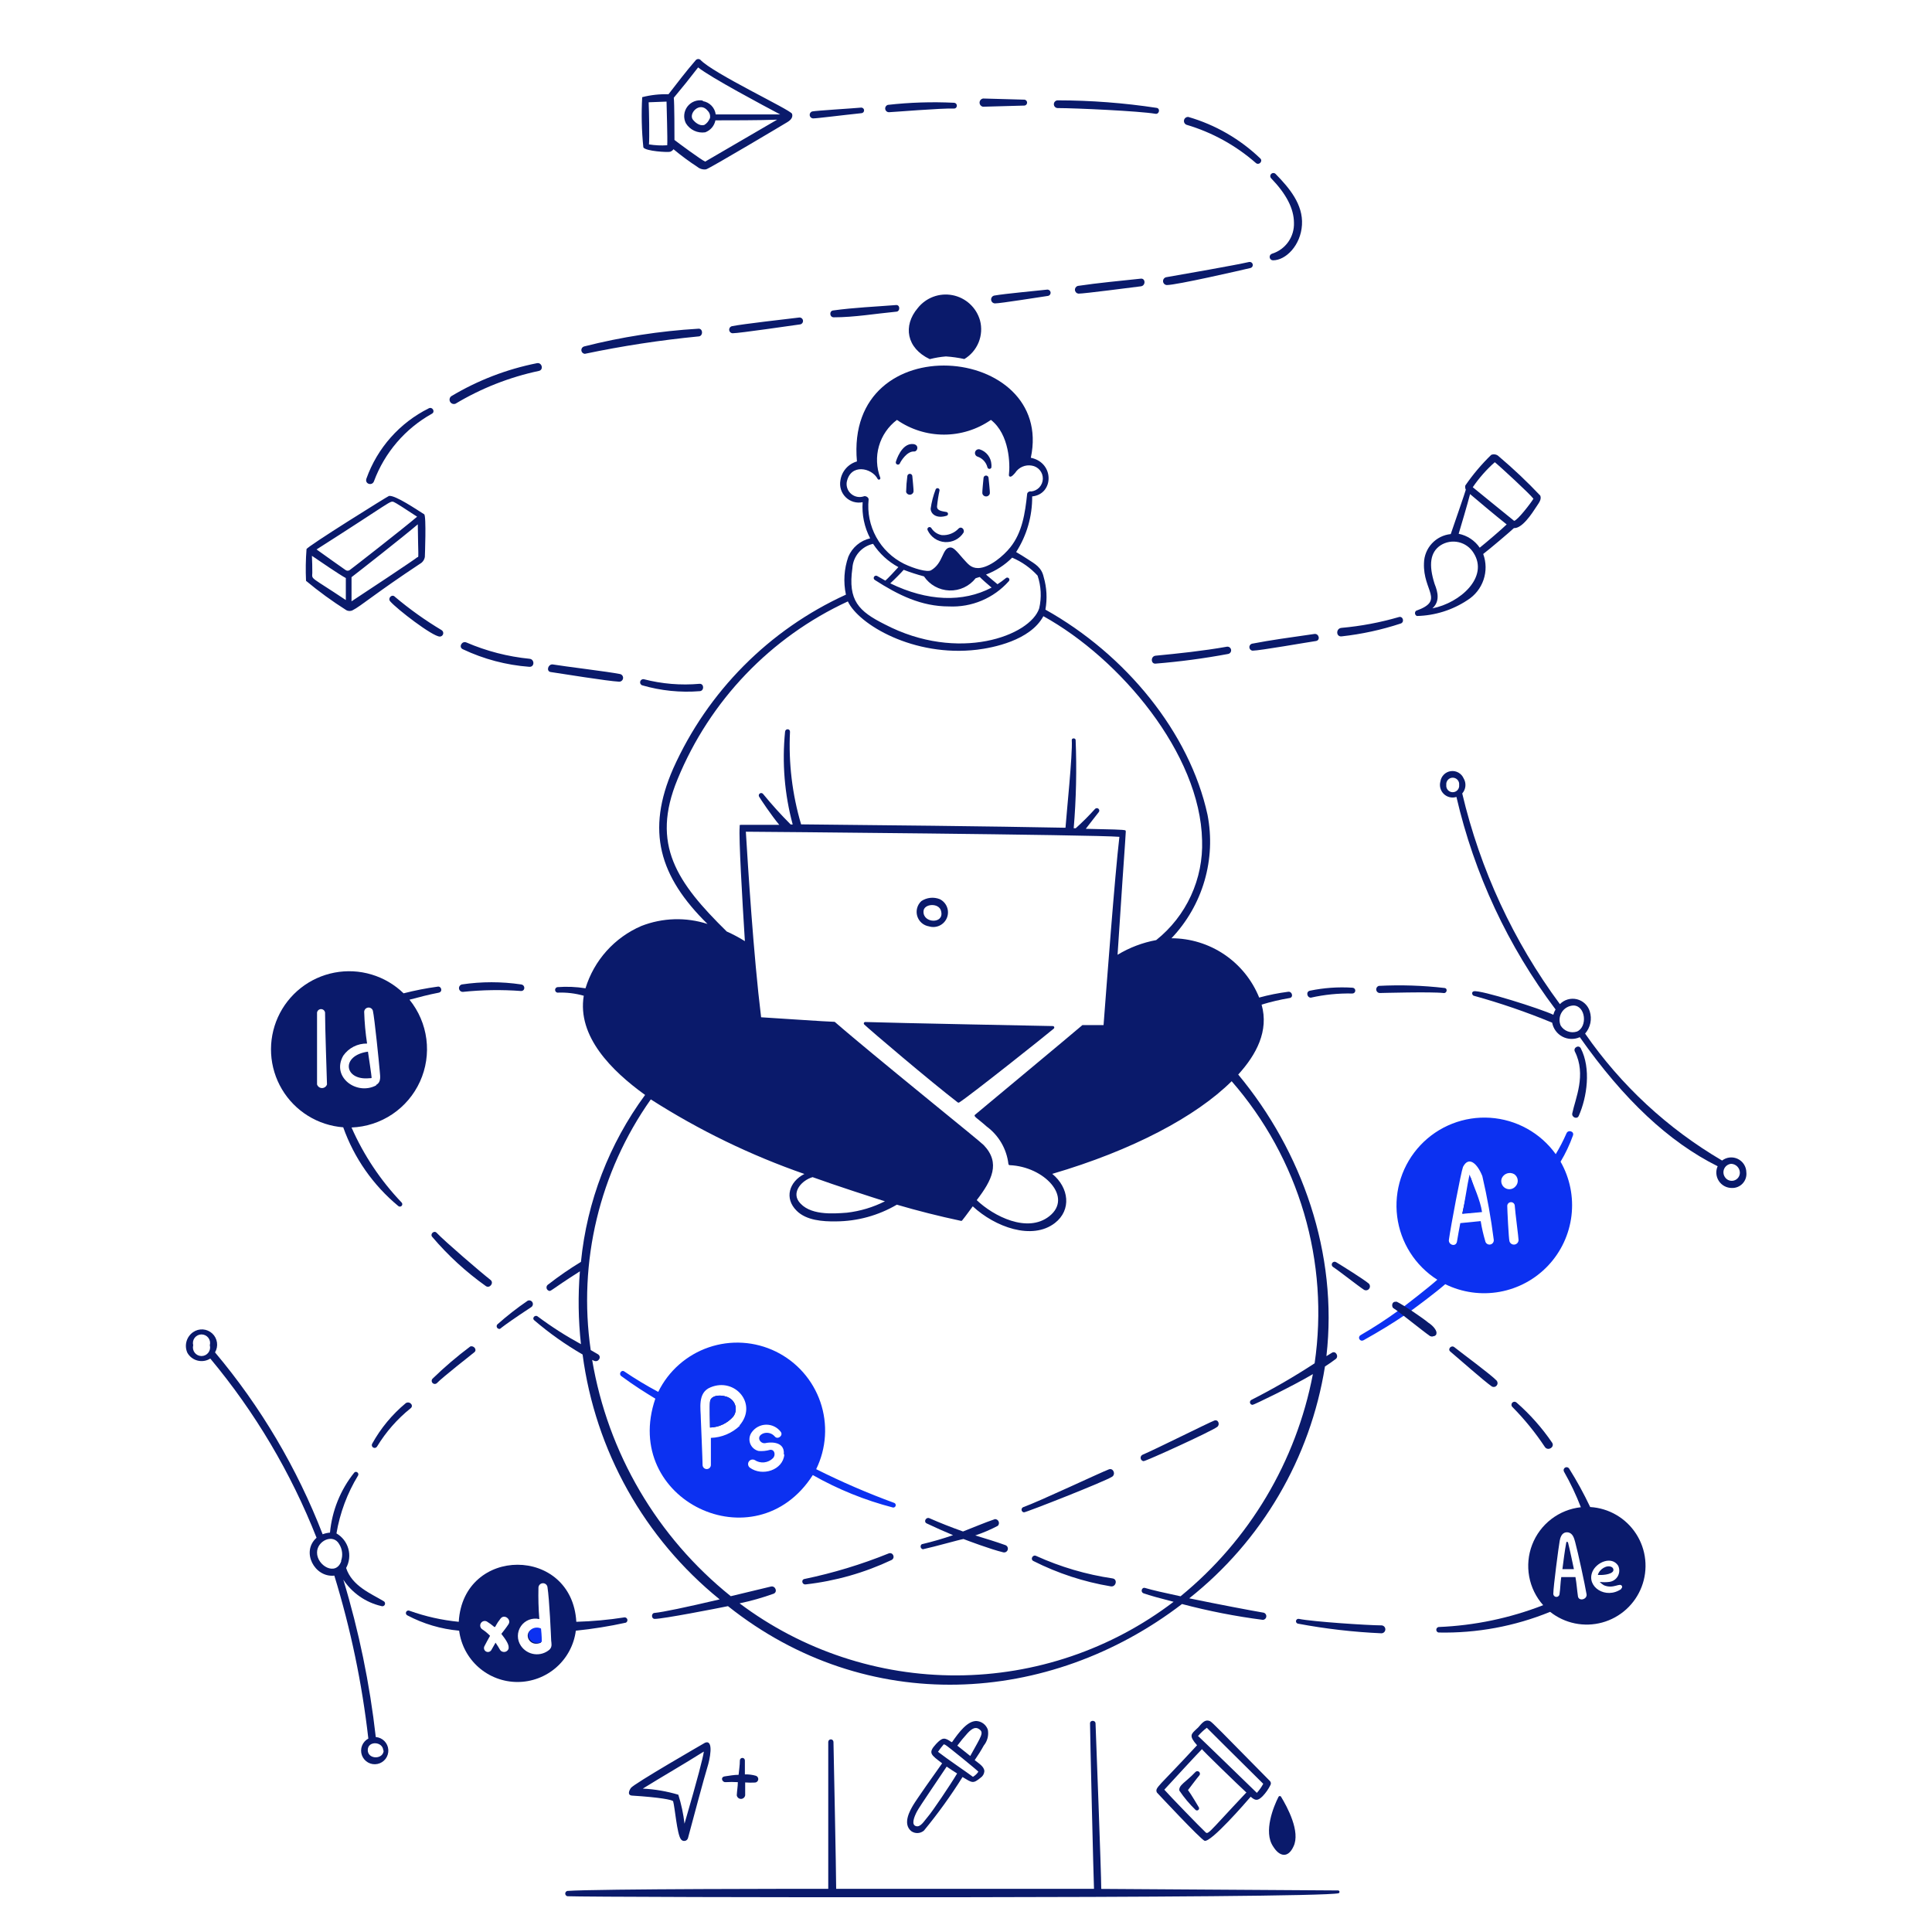 <svg width="636" height="636" viewBox="0 0 636 636" fill="none" xmlns="http://www.w3.org/2000/svg">
<g filter="url(#filter0_d_15_1021)">
<path d="M305.821 300.955C306.984 301.31 308.239 301.214 309.334 300.685C310.429 300.157 311.285 299.234 311.73 298.103C312.176 296.971 312.178 295.713 311.737 294.58C311.296 293.446 310.444 292.521 309.351 291.988C308.367 291.601 307.304 291.456 306.252 291.567C305.201 291.678 304.191 292.04 303.309 292.624C302.64 293.239 302.159 294.029 301.919 294.905C301.679 295.782 301.691 296.707 301.953 297.577C302.215 298.447 302.717 299.225 303.401 299.822C304.086 300.42 304.924 300.813 305.821 300.955ZM304.009 296.058C304.009 293.387 309.319 293.069 309.828 296.058C310.814 300.224 303.85 299.969 304.009 296.058ZM302.101 97.435C297.203 103.191 298.38 110.6 306.076 114.226C307.817 113.777 309.594 113.479 311.386 113.335C313.429 113.469 315.46 113.756 317.46 114.194C319.582 112.919 321.231 110.989 322.161 108.694C323.09 106.4 323.248 103.866 322.612 101.474C322.019 99.394 320.864 97.517 319.272 96.053C317.681 94.588 315.715 93.592 313.593 93.174C311.471 92.756 309.274 92.933 307.246 93.685C305.218 94.437 303.437 95.735 302.101 97.435ZM300.32 152.64C300.283 152.453 300.181 152.284 300.033 152.162C299.886 152.041 299.7 151.975 299.509 151.975C299.318 151.975 299.132 152.041 298.984 152.162C298.837 152.284 298.735 152.453 298.698 152.64C298.462 154.412 298.324 156.195 298.285 157.982C298.368 158.237 298.53 158.459 298.747 158.616C298.964 158.773 299.225 158.857 299.493 158.857C299.761 158.857 300.022 158.773 300.239 158.616C300.456 158.459 300.618 158.237 300.701 157.982C300.86 157.442 300.32 153.181 300.32 152.64ZM325.41 153.212C325.373 153.025 325.272 152.856 325.124 152.735C324.976 152.613 324.79 152.547 324.599 152.547C324.408 152.547 324.223 152.613 324.075 152.735C323.927 152.856 323.826 153.025 323.788 153.212C323.788 153.658 323.248 157.951 323.407 158.555C323.49 158.809 323.652 159.031 323.869 159.188C324.086 159.345 324.347 159.43 324.615 159.43C324.883 159.43 325.144 159.345 325.361 159.188C325.578 159.031 325.74 158.809 325.823 158.555C325.982 157.951 325.41 153.689 325.41 153.212ZM300.542 142.178C296.726 141.86 294.977 147.775 294.914 148.029C294.859 148.21 294.879 148.406 294.968 148.573C295.057 148.74 295.21 148.865 295.391 148.92C295.572 148.974 295.768 148.955 295.935 148.865C296.102 148.776 296.226 148.624 296.281 148.442C296.472 147.965 298.507 144.499 300.892 144.626C302.101 144.722 302.705 142.337 300.542 142.178ZM326.364 148.888C326.305 147.767 325.905 146.691 325.217 145.805C324.53 144.918 323.587 144.263 322.516 143.927C322.196 143.843 321.855 143.889 321.569 144.056C321.282 144.223 321.074 144.497 320.99 144.817C320.906 145.138 320.952 145.479 321.119 145.765C321.286 146.051 321.56 146.259 321.88 146.344C322.662 146.622 323.362 147.09 323.917 147.706C324.472 148.322 324.865 149.067 325.06 149.874C325.111 150.046 325.228 150.192 325.386 150.279C325.544 150.365 325.73 150.385 325.903 150.335C326.076 150.284 326.222 150.167 326.308 150.009C326.395 149.851 326.415 149.665 326.364 149.492C326.364 149.492 326.428 149.142 326.364 148.888ZM311.641 165.773C311.768 165.732 311.879 165.651 311.957 165.542C312.036 165.434 312.078 165.303 312.078 165.169C312.078 165.035 312.036 164.905 311.957 164.796C311.879 164.688 311.768 164.607 311.641 164.565C310.178 164.279 308.461 164.183 308.461 162.752C308.629 160.967 308.905 159.194 309.287 157.442C309.305 157.284 309.266 157.125 309.177 156.993C309.088 156.861 308.954 156.766 308.801 156.724C308.648 156.681 308.484 156.695 308.34 156.763C308.196 156.83 308.081 156.947 308.015 157.092C307.225 159.142 306.67 161.276 306.362 163.452C306.425 165.36 308.461 166.791 311.641 165.773ZM315.616 169.939C314.916 170.697 314.056 171.29 313.099 171.675C312.143 172.06 311.112 172.227 310.082 172.165C309.377 172.047 308.704 171.782 308.107 171.388C307.51 170.993 307.002 170.478 306.616 169.876C306.528 169.711 306.377 169.589 306.199 169.535C306.02 169.481 305.827 169.501 305.662 169.59C305.498 169.678 305.375 169.828 305.322 170.007C305.268 170.186 305.288 170.379 305.376 170.544C305.885 171.646 306.682 172.591 307.683 173.278C308.684 173.965 309.852 174.369 311.064 174.447C312.275 174.525 313.486 174.275 314.567 173.722C315.648 173.169 316.56 172.335 317.206 171.307C317.619 170.257 316.474 169.176 315.616 169.939ZM315.266 358.895C315.345 358.95 315.44 358.979 315.536 358.979C315.633 358.979 315.727 358.95 315.806 358.895C319.209 356.764 344.808 336.412 346.907 334.6C346.977 334.535 347.026 334.451 347.047 334.358C347.069 334.265 347.062 334.168 347.028 334.079C346.994 333.99 346.934 333.913 346.855 333.858C346.777 333.804 346.684 333.774 346.589 333.773C346.589 333.773 294.119 332.755 284.865 332.437C284.324 332.437 284.229 333.01 284.515 333.264C286.201 334.918 306.521 352.185 315.266 358.895ZM425.803 603.85C428.188 598.985 423.736 590.812 421.732 587.505C421.693 587.424 421.632 587.356 421.556 587.309C421.48 587.261 421.393 587.236 421.303 587.236C421.213 587.236 421.126 587.261 421.05 587.309C420.974 587.356 420.913 587.424 420.874 587.505C419.252 590.685 415.849 599.017 419.093 603.819C421.287 607.38 424.085 607.635 425.803 603.85ZM232.141 569.665C231.823 569.856 208.545 583.244 207.655 584.611C206.764 585.979 206.796 586.996 208.004 587.092C217.544 587.696 221.201 588.491 221.583 588.936C222.187 591.067 222.855 599.716 224.127 601.434C224.263 601.645 224.456 601.813 224.685 601.917C224.914 602.021 225.168 602.057 225.417 602.02C225.666 601.983 225.898 601.875 226.087 601.709C226.276 601.543 226.412 601.326 226.48 601.084C227.816 596.059 232.013 580.414 232.84 577.838C233.667 575.262 235.066 568.616 232.141 569.665ZM231.695 572.655C231.377 574.753 229.851 580.827 225.335 596.346C224.962 593.108 224.281 589.914 223.3 586.806C219.495 585.667 215.565 584.995 211.598 584.802C218.149 580.732 225.017 576.82 231.6 572.655H231.695ZM248.581 582.799C248.843 582.774 249.088 582.66 249.275 582.477C249.463 582.293 249.582 582.05 249.612 581.789C249.641 581.528 249.581 581.265 249.439 581.043C249.298 580.822 249.085 580.656 248.836 580.573C247.659 580.229 246.435 580.079 245.21 580.127V575.517C245.21 575.297 245.123 575.087 244.968 574.932C244.813 574.777 244.603 574.69 244.384 574.69C244.164 574.69 243.954 574.777 243.799 574.932C243.644 575.087 243.557 575.297 243.557 575.517C243.557 577.17 243.271 578.697 243.143 580.255C241.649 580.255 240.154 580.541 238.596 580.764C237.038 580.986 237.706 582.767 238.85 582.672C240.196 582.592 241.544 582.592 242.889 582.672C242.889 584.071 242.603 585.565 242.539 586.996C242.59 587.327 242.757 587.629 243.011 587.847C243.264 588.065 243.588 588.185 243.923 588.185C244.257 588.185 244.581 588.065 244.835 587.847C245.088 587.629 245.256 587.327 245.306 586.996V582.767C246.396 582.848 247.49 582.859 248.581 582.799ZM325.188 565.404C324.915 564.603 324.409 563.903 323.735 563.393C323.06 562.882 322.248 562.586 321.403 562.542C318.478 562.542 315.743 566.136 313.421 569.475H313.199C310.941 567.885 310.241 567.885 308.143 570.111C305.344 573.132 306.521 573.672 310.146 576.471C307.697 579.873 301.528 588.65 300.606 590.24C299.684 591.83 296.981 596.314 299.97 598.794C300.584 599.233 301.326 599.456 302.08 599.427C302.834 599.399 303.557 599.12 304.136 598.635C308.755 593.035 313.004 587.139 316.856 580.986C320.036 582.894 320.29 583.276 322.771 581.241C323.131 581.005 323.432 580.691 323.653 580.322C323.873 579.953 324.006 579.538 324.043 579.11C324.043 577.552 322.166 576.471 320.863 575.421C321.976 573.799 322.961 572.241 323.852 570.619C324.442 569.901 324.868 569.061 325.099 568.16C325.329 567.259 325.36 566.318 325.188 565.404ZM315.139 570.651C316.192 569.227 317.317 567.858 318.51 566.549C320.068 564.864 321.212 564.45 322.262 565.182C324.043 566.358 323.057 567.408 319.4 574.054L315.139 570.651ZM301.624 597.172C299.811 596.759 300.988 593.992 301.846 592.339C302.705 590.685 309.16 581.336 311.641 577.552C312.626 578.251 314.28 579.333 315.075 579.81C312.913 583.498 306.775 592.53 305.535 593.929C304.295 595.328 303.15 597.522 301.624 597.172ZM310.687 570.206L311.195 570.397C311.704 570.588 322.071 579.046 322.071 579.237C321.609 579.923 321.001 580.498 320.29 580.923C319.082 579.968 311.577 574.881 308.779 572.686C309.362 571.82 309.999 570.992 310.687 570.206ZM380.838 586.074C380.838 586.074 395.275 601.561 396.547 601.974C398.677 602.547 410.189 589.254 411.715 587.473C413.21 588.745 413.973 588.968 415.659 587.282C416.701 586.192 417.57 584.948 418.234 583.594C418.345 583.384 418.387 583.145 418.353 582.911C418.318 582.676 418.21 582.459 418.044 582.29C401.857 565.881 398.964 562.828 398.296 562.574C396.197 561.684 395.116 564.259 393.876 565.182C392.158 566.835 391.236 567.344 394.066 570.524C381.155 584.516 380.138 584.421 380.838 586.074ZM394.448 567.407C395.295 566.43 396.244 565.545 397.278 564.768C397.278 564.768 406.818 574.308 415.849 583.212C415.272 584.289 414.567 585.292 413.75 586.201C413.401 585.852 394.957 567.948 394.321 567.407H394.448ZM410.348 586.011C396.483 600.702 397.882 600.13 396.42 598.731C395.561 597.999 384.908 587.028 383.286 585.152C384.431 583.88 394.988 572.432 395.688 571.796C395.529 571.923 408.058 584.039 410.221 586.011H410.348Z" fill="#0A1A6B"/>
<path d="M393.558 579.301C390.378 582.672 387.897 583.657 388.247 585.47C389.8 587.771 391.591 589.903 393.589 591.83C393.711 591.929 393.863 591.985 394.021 591.987C394.178 591.99 394.331 591.939 394.456 591.844C394.581 591.748 394.671 591.613 394.709 591.461C394.748 591.308 394.735 591.147 394.671 591.003C394.671 591.003 392.158 586.71 391.077 585.279C391.332 584.961 394.035 581.336 394.766 580.509C394.926 580.349 395.016 580.132 395.016 579.905C395.016 579.678 394.926 579.461 394.766 579.301C394.606 579.141 394.388 579.051 394.162 579.051C393.935 579.051 393.718 579.141 393.558 579.301Z" fill="#0A1A6B"/>
<path d="M440.494 618.319L362.521 617.811C362.521 612.373 360.772 567.217 360.644 563.369C360.644 562.192 358.768 562.192 358.832 563.369C358.832 566.549 359.977 614.821 360.136 617.779H275.261C275.261 612.627 274.435 572.209 274.371 569.443C274.371 569.215 274.281 568.997 274.12 568.836C273.958 568.675 273.74 568.584 273.512 568.584C273.285 568.584 273.066 568.675 272.905 568.836C272.744 568.997 272.654 569.215 272.654 569.443V617.779C266.039 617.779 196.334 617.779 186.794 618.478C186.59 618.517 186.407 618.626 186.275 618.786C186.143 618.945 186.071 619.146 186.071 619.353C186.071 619.56 186.143 619.761 186.275 619.92C186.407 620.08 186.59 620.188 186.794 620.227C195.284 620.609 432.862 621.054 440.653 619.242C440.756 619.202 440.842 619.128 440.897 619.032C440.952 618.936 440.971 618.824 440.952 618.715C440.934 618.606 440.878 618.507 440.794 618.435C440.711 618.363 440.605 618.322 440.494 618.319ZM211.789 44.52C212.52 45.792 219.961 46.206 220.629 45.951C221.068 45.797 221.447 45.508 221.71 45.124C224.233 47.228 226.877 49.182 229.628 50.975C230.021 51.293 230.476 51.525 230.963 51.656C231.45 51.787 231.96 51.816 232.459 51.739C233.794 51.357 258.884 36.411 259.266 36.157C260.92 35.139 260.951 34.121 260.729 33.454C260.252 32.15 234.621 20.13 230.519 15.646C230.4 15.56 230.265 15.498 230.122 15.464C229.98 15.43 229.832 15.425 229.687 15.449C229.542 15.473 229.403 15.524 229.279 15.602C229.154 15.679 229.046 15.781 228.961 15.9C225.781 19.557 222.95 23.309 220.057 27.03C217.143 26.94 214.231 27.262 211.407 27.984C211.095 33.498 211.223 39.027 211.789 44.52ZM233.635 34.98C233.311 35.868 232.694 36.62 231.886 37.111C230.296 37.651 228.706 36.157 228.166 35.489C226.417 33.454 230.392 29.129 233.031 32.532C233.361 32.876 233.591 33.303 233.697 33.768C233.804 34.233 233.782 34.717 233.635 35.171V34.98ZM231.346 29.097C230.394 28.93 229.414 29.03 228.516 29.387C227.619 29.744 226.837 30.344 226.26 31.119C225.683 31.894 225.333 32.814 225.248 33.776C225.163 34.739 225.348 35.706 225.781 36.57C226.43 37.638 227.379 38.491 228.51 39.023C229.641 39.554 230.904 39.741 232.141 39.559C232.994 39.248 233.753 38.721 234.344 38.03C234.934 37.34 235.336 36.508 235.511 35.616C239.009 35.616 251.03 35.616 255.832 35.394L232.141 49.195C230.805 48.622 222.982 42.835 222.028 42.072C222.028 40.322 222.028 29.86 221.806 28.175C224.477 24.995 227.212 21.592 229.819 18.19C233.699 21.37 251.602 30.91 256.849 33.676H235.607C235.468 32.582 234.978 31.562 234.209 30.77C233.441 29.979 232.436 29.459 231.346 29.288V29.097ZM213.538 29.669L219.421 29.447C219.421 30.433 219.802 42.167 219.643 43.821C217.635 43.953 215.619 43.857 213.633 43.534C213.824 41.34 213.665 32.341 213.538 29.86V29.669ZM113.972 196.842C114.305 197.035 114.684 197.136 115.069 197.136C115.454 197.136 115.832 197.035 116.166 196.842C118.678 195.602 123.671 191.245 138.235 181.61C138.663 181.378 139.031 181.051 139.312 180.654C139.593 180.257 139.78 179.801 139.857 179.32C139.857 179.32 140.398 165.742 139.634 165.297C137.186 163.77 130.094 158.937 128.059 159.255C127.805 159.255 100.966 175.981 100.902 176.776C100.636 180.247 100.583 183.73 100.743 187.207C104.938 190.703 109.357 193.922 113.972 196.842ZM102.683 178.971C105.131 180.624 111.968 185.331 113.845 186.285V193.535C101.951 185.585 102.715 186.921 102.81 184.567C102.842 183.264 102.746 180.211 102.683 178.971ZM115.148 183.645C114.946 183.795 114.701 183.876 114.449 183.876C114.197 183.876 113.952 183.795 113.749 183.645C113.24 183.327 106.117 178.239 104.209 176.872C129.204 160.972 128.314 160.781 129.649 161.258C130.285 161.512 133.274 163.42 137.313 166.092C132.543 170.162 115.625 183.327 115.148 183.645ZM137.408 179.416C136.741 180.052 119.537 191.468 115.721 193.948V185.998C117.979 184.281 132.893 172.579 137.536 168.604C137.663 179.098 137.854 179.098 137.567 179.416H137.408ZM466.443 198.782C472.382 198.643 478.16 196.824 483.106 193.535C485.574 191.98 487.432 189.625 488.37 186.863C489.308 184.102 489.268 181.102 488.258 178.366C490.357 176.776 497.066 171.084 498.37 169.844C501.073 170.003 504.221 165.201 505.907 162.594C506.606 161.512 507.529 160.399 507.052 159.159C502.759 154.616 498.215 150.316 493.441 146.28C493.122 145.943 492.708 145.71 492.253 145.614C491.799 145.517 491.326 145.561 490.897 145.74C487.73 148.81 484.876 152.187 482.375 155.82C482.265 156.291 482.321 156.785 482.534 157.219C482.534 157.442 478.114 170.257 477.573 171.816C475.193 172.056 472.983 173.159 471.361 174.916C469.738 176.674 468.814 178.964 468.764 181.356C468.383 190.641 475.729 193.63 466.157 197.065C466.024 197.179 465.923 197.325 465.863 197.49C465.804 197.654 465.787 197.831 465.816 198.004C465.845 198.177 465.918 198.339 466.027 198.475C466.137 198.611 466.28 198.717 466.443 198.782ZM484.823 156.393C486.89 153.357 489.325 150.591 492.074 148.156C493.791 149.524 503.713 158.682 504.794 160.177C503.999 161.544 499.547 167.332 498.434 167.459C498.338 167.364 485.237 156.774 484.823 156.393ZM487.113 176.299C485.492 173.923 483.002 172.279 480.181 171.72C480.817 169.59 483.138 161.799 483.933 158.65C486.35 160.717 492.328 165.742 495.985 168.636C494.554 170.067 489.148 174.678 487.113 176.299ZM471.531 196.27C474.011 194.012 473.407 191.055 472.262 188.224C470.227 181.864 470.831 177.762 474.234 175.504C475.112 174.947 476.093 174.571 477.118 174.397C478.144 174.224 479.193 174.256 480.206 174.493C481.219 174.73 482.174 175.166 483.016 175.777C483.858 176.387 484.57 177.16 485.11 178.048C490.134 185.967 480.721 194.457 471.531 196.27ZM267.629 34.98C268.933 34.98 276.565 33.994 283.529 33.263C283.774 33.263 284.009 33.166 284.181 32.993C284.354 32.82 284.452 32.585 284.452 32.341C284.452 32.096 284.354 31.862 284.181 31.689C284.009 31.516 283.774 31.419 283.529 31.419C280.922 31.673 268.679 32.404 267.343 32.691C267.085 32.777 266.865 32.949 266.72 33.179C266.575 33.41 266.514 33.683 266.548 33.953C266.582 34.222 266.708 34.472 266.905 34.66C267.102 34.847 267.358 34.96 267.629 34.98ZM292.561 32.945C293.419 32.945 310.305 31.546 314.026 31.736C315.266 31.736 315.361 29.924 314.026 29.828C306.758 29.474 299.473 29.708 292.243 30.528C291.968 30.618 291.733 30.801 291.579 31.046C291.425 31.291 291.362 31.582 291.399 31.868C291.437 32.155 291.574 32.42 291.786 32.616C291.998 32.813 292.272 32.929 292.561 32.945ZM323.597 31.132L337.303 30.751C337.53 30.709 337.736 30.59 337.884 30.413C338.032 30.235 338.113 30.012 338.113 29.781C338.113 29.55 338.032 29.326 337.884 29.149C337.736 28.972 337.53 28.852 337.303 28.811L323.661 28.429C323.337 28.471 323.038 28.627 322.819 28.87C322.6 29.113 322.475 29.427 322.468 29.753C322.46 30.081 322.57 30.399 322.777 30.652C322.984 30.905 323.275 31.076 323.597 31.132ZM348.211 31.578C354.062 31.578 375.177 32.563 380.329 33.454C381.601 33.708 382.046 31.736 380.774 31.514C369.986 29.873 359.091 29.044 348.179 29.034C347.841 29.038 347.52 29.176 347.284 29.417C347.048 29.659 346.919 29.984 346.923 30.321C346.927 30.659 347.065 30.981 347.307 31.216C347.548 31.452 347.873 31.582 348.211 31.578ZM390.6 37.079C399.019 39.569 406.798 43.854 413.401 49.64C414.418 50.562 415.849 49.068 414.863 48.145C408.193 41.756 400.076 37.075 391.204 34.503C390.883 34.474 390.562 34.561 390.301 34.749C390.039 34.938 389.855 35.214 389.781 35.528C389.707 35.842 389.75 36.172 389.9 36.457C390.051 36.742 390.299 36.963 390.6 37.079ZM418.807 79.5C418.543 79.564 418.312 79.723 418.157 79.946C418.002 80.168 417.934 80.44 417.965 80.71C417.996 80.979 418.125 81.228 418.327 81.409C418.529 81.591 418.79 81.692 419.061 81.694C423.259 81.694 428.188 76.797 428.601 70.024C429.014 63.25 424.372 57.812 419.92 53.265C419.73 53.071 419.471 52.961 419.199 52.958C418.928 52.955 418.667 53.059 418.473 53.249C418.279 53.439 418.168 53.698 418.165 53.969C418.162 54.241 418.267 54.502 418.457 54.696C423.481 59.911 425.93 64.681 425.962 69.324C426.046 71.569 425.392 73.781 424.1 75.618C422.807 77.457 420.948 78.82 418.807 79.5ZM384.113 89.835C387.293 89.835 408.249 85.033 411.715 84.207C411.958 84.126 412.162 83.958 412.286 83.735C412.41 83.511 412.446 83.249 412.385 83.001C412.325 82.752 412.174 82.536 411.961 82.394C411.749 82.252 411.491 82.195 411.238 82.235C406.5 83.316 389.773 86.242 383.89 87.259C383.581 87.327 383.308 87.505 383.12 87.76C382.933 88.015 382.844 88.33 382.872 88.645C382.899 88.96 383.04 89.255 383.268 89.474C383.497 89.693 383.797 89.821 384.113 89.835ZM375.495 87.736C368.722 88.468 361.63 89.104 354.793 90.121C354.506 90.207 354.257 90.39 354.088 90.638C353.92 90.886 353.842 91.185 353.868 91.484C353.894 91.783 354.023 92.064 354.232 92.279C354.441 92.494 354.718 92.63 355.016 92.665C356.956 92.665 372.474 90.63 375.59 90.249C377.212 90.026 377.117 87.514 375.495 87.736ZM327.541 95.877C329.385 95.877 342.105 93.81 345.062 93.397C345.31 93.334 345.527 93.183 345.672 92.972C345.816 92.761 345.879 92.505 345.848 92.251C345.816 91.997 345.693 91.763 345.502 91.594C345.311 91.424 345.064 91.33 344.808 91.33C340.928 91.775 331.102 92.633 327.286 93.301C326.975 93.371 326.701 93.552 326.514 93.81C326.328 94.068 326.242 94.385 326.273 94.702C326.305 95.019 326.451 95.313 326.684 95.53C326.918 95.746 327.222 95.87 327.541 95.877ZM274.466 100.456C281.272 100.456 288.236 99.248 294.977 98.612C296.377 98.612 296.377 96.29 294.977 96.418C288.204 96.958 281.113 97.245 274.276 98.198C272.908 98.358 273.067 100.456 274.466 100.456ZM240.949 103.382C240.67 103.448 240.425 103.614 240.259 103.848C240.094 104.083 240.02 104.37 240.051 104.655C240.082 104.94 240.216 105.204 240.429 105.397C240.641 105.59 240.917 105.699 241.204 105.703C243.366 105.703 260.824 103.128 263.464 102.778C263.742 102.712 263.985 102.545 264.146 102.31C264.307 102.074 264.375 101.787 264.335 101.504C264.295 101.221 264.151 100.963 263.931 100.781C263.711 100.599 263.431 100.506 263.146 100.52C258.98 101.029 244.479 102.651 240.949 103.382ZM192.518 112.477C204.859 109.887 217.333 107.976 229.883 106.753C231.536 106.753 231.473 104.05 229.883 104.209C217.176 104.966 204.569 106.925 192.232 110.06C191.958 110.148 191.724 110.329 191.569 110.571C191.414 110.812 191.347 111.101 191.381 111.386C191.415 111.671 191.547 111.936 191.754 112.135C191.961 112.334 192.231 112.455 192.518 112.477ZM149.969 128.886C158.449 123.805 167.712 120.162 177.381 118.105C179.066 117.756 178.399 115.212 176.745 115.561C166.788 117.538 157.246 121.217 148.538 126.437C148.266 126.65 148.079 126.955 148.014 127.295C147.949 127.635 148.01 127.987 148.184 128.286C148.359 128.585 148.636 128.811 148.964 128.921C149.293 129.031 149.65 129.019 149.969 128.886ZM123.098 154.453C126.608 145 133.373 137.107 142.178 132.193C143.355 131.557 142.369 129.808 141.161 130.412C131.574 135.178 124.21 143.477 120.618 153.562C120.014 155.343 122.494 156.043 123.098 154.453ZM130.031 192.486C129.077 191.404 127.55 192.899 128.441 193.948C130.667 196.524 142.401 205.555 144.786 205.555C145.036 205.553 145.279 205.469 145.477 205.316C145.675 205.163 145.817 204.949 145.882 204.708C145.947 204.466 145.931 204.21 145.836 203.978C145.742 203.746 145.574 203.552 145.358 203.425C139.964 200.195 134.839 196.537 130.031 192.486ZM174.36 212.869C167.182 212.16 160.156 210.347 153.531 207.495C152.068 206.859 150.86 209.022 152.354 209.721C159.239 212.983 166.667 214.945 174.265 215.509C176.014 215.604 176.014 213.06 174.36 212.869ZM181.261 217.226C184.949 217.767 199.991 220.215 203.807 220.406C204.123 220.415 204.431 220.307 204.671 220.101C204.912 219.896 205.067 219.608 205.107 219.294C205.146 218.981 205.068 218.663 204.886 218.404C204.705 218.145 204.433 217.963 204.125 217.894C200.468 217.131 185.554 215.35 181.865 214.714C180.37 214.682 179.766 216.972 181.261 217.226ZM230.264 221.106C224.095 221.653 217.878 221.137 211.884 219.579C211.635 219.551 211.383 219.613 211.176 219.754C210.968 219.895 210.818 220.106 210.752 220.348C210.687 220.591 210.711 220.849 210.819 221.075C210.928 221.301 211.114 221.482 211.343 221.583C217.532 223.386 223.998 224.043 230.423 223.522C231.854 223.363 231.823 221.01 230.264 221.106ZM441.607 205.492C448.235 204.766 454.768 203.348 461.101 201.262C462.436 200.817 461.864 198.718 460.496 199.132C454.319 200.927 447.983 202.12 441.575 202.693C439.731 202.884 439.763 205.651 441.607 205.492ZM412.097 207.909C411.841 207.99 411.62 208.158 411.472 208.382C411.324 208.607 411.258 208.876 411.284 209.143C411.31 209.411 411.427 209.662 411.615 209.854C411.804 210.046 412.052 210.167 412.319 210.198C414.641 210.198 430.509 207.4 433.212 207.018C434.77 206.732 434.166 204.474 432.671 204.697C424.467 205.873 418.361 206.7 412.097 207.909ZM403.861 208.894C395.942 210.294 387.961 211.12 380.392 211.852C378.739 212.043 378.802 214.587 380.392 214.459C388.403 213.814 396.374 212.753 404.274 211.279C404.431 211.252 404.58 211.194 404.715 211.109C404.849 211.024 404.965 210.914 405.057 210.784C405.148 210.654 405.213 210.507 405.248 210.352C405.283 210.197 405.287 210.037 405.26 209.88C405.233 209.724 405.175 209.574 405.09 209.44C405.005 209.305 404.894 209.189 404.764 209.097C404.634 209.006 404.488 208.941 404.333 208.906C404.178 208.871 404.017 208.867 403.861 208.894ZM171.53 322.23C172.929 322.23 172.993 320.258 171.53 320.067C165.078 319.106 158.52 319.106 152.068 320.067C151.763 320.134 151.494 320.315 151.316 320.572C151.137 320.829 151.063 321.144 151.107 321.454C151.151 321.763 151.311 322.045 151.554 322.242C151.797 322.439 152.106 322.537 152.418 322.516C158.767 321.853 165.163 321.757 171.53 322.23ZM453.882 320.544C453.618 320.627 453.39 320.798 453.237 321.029C453.084 321.259 453.015 321.535 453.041 321.811C453.067 322.086 453.187 322.345 453.381 322.542C453.574 322.74 453.83 322.865 454.105 322.897C454.423 322.897 471.181 322.42 475.22 322.897C476.301 323.056 476.651 321.403 475.57 321.244C468.373 320.404 461.118 320.17 453.882 320.544ZM445.201 323.056C445.454 323.056 445.696 322.956 445.875 322.777C446.054 322.598 446.155 322.355 446.155 322.102C446.155 321.849 446.054 321.607 445.875 321.428C445.696 321.249 445.454 321.148 445.201 321.148C440.514 320.844 435.807 321.176 431.209 322.134C429.841 322.42 430.223 324.424 431.527 324.424C436.012 323.413 440.604 322.954 445.201 323.056ZM517.577 362.52C517.323 363.792 519.167 364.587 519.708 363.347C522.443 357.178 523.81 347.733 520.376 341.087C519.708 339.815 517.8 340.896 518.436 342.168C522.284 349.8 518.595 357.591 517.577 362.52ZM133.561 457.92C129.086 461.637 125.344 466.156 122.526 471.244C122.463 471.349 122.422 471.465 122.404 471.585C122.386 471.705 122.392 471.828 122.422 471.946C122.481 472.185 122.633 472.39 122.844 472.516C123.055 472.643 123.307 472.68 123.546 472.621C123.784 472.561 123.989 472.409 124.116 472.198C127.026 467.404 130.749 463.153 135.119 459.637C136.391 458.715 134.833 457.062 133.561 457.92ZM154.803 439.254C150.446 442.513 146.303 446.05 142.401 449.843C142.211 450.037 142.106 450.298 142.109 450.57C142.112 450.841 142.223 451.1 142.417 451.29C142.611 451.48 142.872 451.585 143.144 451.582C143.415 451.579 143.674 451.468 143.864 451.274C145.645 449.398 155.216 441.925 156.17 441.13C157.124 440.335 155.98 438.84 154.803 439.254ZM164.343 433.466C165.011 433.466 163.039 434.102 174.901 426.279C175.148 426.108 175.323 425.851 175.391 425.558C175.458 425.265 175.414 424.957 175.267 424.694C175.12 424.432 174.881 424.234 174.595 424.139C174.31 424.044 173.999 424.059 173.724 424.18C170.219 426.569 166.873 429.182 163.707 432.003C163.6 432.13 163.531 432.284 163.507 432.448C163.483 432.612 163.505 432.78 163.571 432.932C163.638 433.084 163.745 433.214 163.881 433.309C164.017 433.403 164.177 433.458 164.343 433.466Z" fill="#0A1A6B"/>
<path d="M180.592 420.873C181.419 421.223 180.878 420.873 190.895 414.513C190.251 422.498 190.368 430.527 191.245 438.49C186.284 435.794 181.523 432.744 176.999 429.364C176.14 428.696 174.995 429.904 175.886 430.636C180.828 434.87 186.15 438.638 191.786 441.893C195.954 473.549 212.104 502.402 236.91 522.506C225.526 525.177 218.339 526.672 215.54 526.958C214.332 526.958 214.332 528.929 215.54 528.929C218.307 528.929 235.924 525.495 239.645 524.732C285.31 561.079 345.348 557.518 389.105 524.032C397.865 526.348 406.767 528.09 415.753 529.247C416.032 529.226 416.295 529.109 416.497 528.916C416.7 528.723 416.829 528.466 416.862 528.188C416.896 527.911 416.833 527.63 416.682 527.394C416.532 527.158 416.305 526.981 416.039 526.894C412.096 526.226 401.03 524.128 391.49 522.156C415.414 503.208 431.358 475.973 436.169 445.836C437.377 445.073 438.554 444.246 439.699 443.387C440.843 442.529 439.699 440.525 438.458 441.32L436.646 442.433C440.525 408.662 428.632 375.017 407.612 349.736C413.591 343.154 417.757 335.363 415.308 326.713C418.322 325.795 421.391 325.072 424.498 324.551C425.897 324.36 425.389 322.293 424.053 322.484C420.832 322.896 417.644 323.533 414.513 324.392C412.19 318.633 408.201 313.699 403.057 310.22C397.913 306.742 391.848 304.878 385.639 304.867C390.718 299.526 394.446 293.047 396.509 285.971C398.573 278.895 398.913 271.428 397.5 264.194C391.617 237.164 370.597 211.47 344.14 196.683C344.788 193.104 344.592 189.424 343.567 185.935C342.868 182.755 340.769 181.673 338.32 180.083C337.048 179.257 335.84 178.493 334.504 177.73C338.013 172.27 339.848 165.903 339.783 159.413C346.938 158.714 347.192 148.283 339.338 146.693C347.32 109.233 278.027 102.873 282.098 147.902C280.686 148.305 279.422 149.108 278.457 150.214C277.492 151.32 276.868 152.682 276.66 154.135C276.472 155.131 276.532 156.158 276.835 157.125C277.138 158.093 277.675 158.97 278.398 159.681C279.121 160.392 280.008 160.913 280.981 161.199C281.953 161.485 282.981 161.527 283.974 161.321C283.682 165.439 284.541 169.557 286.454 173.215C284.864 173.58 283.382 174.319 282.133 175.369C280.883 176.42 279.901 177.752 279.268 179.257C277.858 183.27 277.583 187.594 278.473 191.754C253.192 203.287 232.978 223.636 221.614 248.994C212.615 269.505 217.003 284.515 232.903 300.16C225.783 297.864 218.087 298.1 211.12 300.828C206.751 302.707 202.844 305.516 199.669 309.058C196.495 312.6 194.131 316.791 192.74 321.339C189.681 320.85 186.575 320.722 183.486 320.957C183.275 320.997 183.084 321.109 182.947 321.275C182.809 321.44 182.734 321.649 182.734 321.864C182.734 322.079 182.809 322.287 182.947 322.452C183.084 322.618 183.275 322.73 183.486 322.77C186.416 322.645 189.346 322.989 192.167 323.788C189.973 337.175 201.326 348.496 212.36 356.446C200.518 372.536 193.224 391.517 191.245 411.397C187.514 413.671 183.915 416.155 180.465 418.838C180.284 418.945 180.135 419.101 180.036 419.287C179.938 419.474 179.893 419.684 179.906 419.894C179.919 420.105 179.99 420.308 180.111 420.48C180.232 420.653 180.399 420.789 180.592 420.873ZM321.18 186.348L322.516 185.935C323.247 186.698 325.219 188.415 326.427 189.433C316.982 194.393 305.28 193.98 293.069 188.033C294.436 186.793 296.662 184.535 297.489 183.581C299.676 184.419 301.905 185.141 304.167 185.744C305.095 187.12 306.336 188.257 307.788 189.062C309.239 189.868 310.861 190.318 312.52 190.377C314.179 190.436 315.828 190.102 317.333 189.401C318.838 188.701 320.156 187.655 321.18 186.348ZM295.74 182.691C294.659 183.899 292.242 186.475 291.447 187.143C290.557 186.655 289.666 186.147 288.776 185.617C288.603 185.511 288.395 185.479 288.198 185.526C288.002 185.574 287.832 185.698 287.726 185.871C287.621 186.044 287.589 186.252 287.636 186.448C287.684 186.645 287.808 186.815 287.981 186.92C295.708 191.881 303.245 195.634 312.371 195.634C316.069 195.809 319.759 195.155 323.17 193.718C326.582 192.282 329.629 190.101 332.087 187.334C332.218 187.199 332.29 187.018 332.287 186.83C332.284 186.642 332.206 186.463 332.072 186.332C331.937 186.201 331.755 186.13 331.567 186.133C331.38 186.136 331.201 186.213 331.07 186.348C330.209 187.058 329.306 187.717 328.367 188.32C327.508 187.588 325.537 185.998 324.583 185.14C327.818 183.918 330.756 182.021 333.2 179.575C336.38 180.923 339.233 182.941 341.564 185.489C342.732 188.954 342.919 192.674 342.104 196.238C339.179 205.269 315.52 214.205 291.224 201.517C282.67 197.224 279.077 193.694 280.603 183.009C280.717 181.12 281.443 179.319 282.67 177.879C283.898 176.439 285.561 175.438 287.408 175.027C289.504 178.236 292.368 180.871 295.74 182.691ZM321.625 209.88C326.809 209.244 339.115 206.891 343.472 198.845C368.753 212.837 395.115 244.129 395.719 272.653C395.937 278.923 394.684 285.156 392.061 290.855C389.439 296.553 385.518 301.559 380.614 305.471C376.116 306.298 371.806 307.936 367.894 310.304C370.693 267.088 370.788 269.696 370.47 269.378C370.152 269.06 365.318 269.028 357.432 268.837C358.418 267.597 361.057 264.099 361.661 263.399C361.809 263.243 361.889 263.035 361.883 262.82C361.877 262.606 361.786 262.402 361.63 262.255C361.474 262.107 361.265 262.027 361.051 262.033C360.836 262.039 360.632 262.13 360.485 262.286C358.477 264.515 356.354 266.638 354.125 268.646H353.457C354.268 259.002 354.481 249.316 354.093 239.645C354.093 238.882 352.757 238.882 352.821 239.645C353.139 244.192 351.008 264.576 350.754 268.487C327.063 268.01 287.567 267.597 263.717 267.374C260.795 257.486 259.558 247.177 260.06 236.878C260.06 235.797 258.534 235.797 258.439 236.878C257.411 247.122 258.262 257.468 260.951 267.406H260.283C257.097 264.221 254.072 260.878 251.22 257.389C251.104 257.23 250.934 257.119 250.741 257.079C250.548 257.038 250.348 257.071 250.178 257.17C250.007 257.268 249.88 257.427 249.82 257.614C249.76 257.802 249.772 258.005 249.853 258.184C250.202 258.852 254.018 264.544 256.531 267.533H244.192C243.27 267.533 243.556 267.533 243.493 268.265C243.175 271.858 244.319 291.701 245.21 305.821C243.292 304.625 241.295 303.562 239.231 302.641C222.854 286.55 214.141 274.021 223.045 252.524C233.675 226.633 253.702 205.72 279.109 193.98C282.67 201.58 300.764 212.36 321.625 209.88ZM245.528 269.791C249.153 269.791 360.707 270.777 368.498 271.477C367.004 284.006 364.237 321.021 363.283 333.455H356.319C352.376 336.857 323.12 361.153 321.021 362.933C320.29 363.506 321.625 363.983 324.773 366.813C326.754 368.267 328.414 370.112 329.65 372.235C330.887 374.357 331.673 376.712 331.96 379.151C331.968 379.264 332.019 379.369 332.101 379.446C332.184 379.523 332.293 379.565 332.405 379.565C343.726 380.042 353.298 390.122 345.443 396.355C338.225 402.079 327.063 396.355 321.53 391.076C326.522 384.557 329.448 378.865 323.851 372.982C323.183 372.283 315.997 366.431 306.87 358.99C272.303 330.784 275.07 332.374 274.625 332.374C272.844 332.374 253.955 331.07 250.552 330.879C248.04 310.527 246.196 280.794 245.528 269.791ZM278.791 395.21C274.116 395.56 266.261 396.164 262.891 391.426C260.696 388.246 263.972 384.526 267.502 383.508C275.229 386.306 287.377 390.218 291.32 391.458C287.397 393.436 283.155 394.706 278.791 395.21ZM262.255 394.574C265.435 397.754 270.841 398.136 275.165 398.072C282.222 398.038 289.144 396.14 295.231 392.571C302.195 394.606 309.096 396.355 316.283 397.882C316.369 397.911 316.462 397.912 316.548 397.883C316.635 397.854 316.709 397.798 316.76 397.723C317.968 396.228 319.145 394.543 320.226 393.112C327.54 399.917 339.751 404.401 347.256 398.613C352.789 394.32 351.931 386.974 346.397 382.427C372.728 374.699 393.684 363.601 405.45 351.931C416.431 364.522 424.558 379.34 429.273 395.368C433.989 411.396 435.18 428.255 432.766 444.787C426.049 449.181 419.095 453.205 411.937 456.839C411.764 456.928 411.627 457.073 411.547 457.25C411.467 457.427 411.45 457.626 411.498 457.814C411.546 458.003 411.657 458.169 411.811 458.286C411.966 458.404 412.156 458.465 412.351 458.461C412.764 458.461 425.484 452.323 432.194 448.348C426.702 477.084 411.281 502.974 388.628 521.488C383.508 520.407 379.088 519.389 376.989 518.753C375.844 518.372 375.335 520.089 376.448 520.502C378.388 521.202 382.013 522.188 386.338 523.301C365.826 538.931 340.773 547.438 314.985 547.53C289.197 547.622 264.084 539.293 243.461 523.81C247.272 523.013 251.023 521.951 254.686 520.63C256.085 520.025 255.227 517.958 253.796 518.276L240.567 521.456C216.331 502.003 200.09 474.321 194.934 443.674L195.57 443.96C197.033 444.596 198.178 442.592 196.81 441.797L194.457 440.43C190.252 411.406 197.331 381.873 214.237 357.909C230.073 368.041 247.043 376.28 264.799 382.459C259.774 385.003 258.089 390.472 262.255 394.574ZM338.129 158.587C337.462 164.947 336.508 171.307 332.564 176.204C330.402 178.907 325.791 182.914 322.007 183.009C319.495 183.009 318.604 181.546 316.982 179.829C314.852 177.349 313.802 176.045 312.658 176.236C310.114 176.554 310.559 181.355 306.488 183.74C305.248 184.44 300.923 183.2 297.616 181.61C293.74 179.687 290.544 176.624 288.458 172.833C286.372 169.042 285.495 164.703 285.946 160.399C285.946 159.636 284.833 159.159 284.387 159.382C283.696 159.621 282.956 159.679 282.235 159.552C281.515 159.424 280.84 159.115 280.273 158.653C279.706 158.191 279.266 157.592 278.996 156.913C278.725 156.233 278.633 155.496 278.727 154.771C279.935 148.411 287.059 150.001 288.935 153.689C288.997 153.782 289.091 153.851 289.199 153.882C289.307 153.913 289.422 153.905 289.524 153.859C289.627 153.813 289.71 153.733 289.759 153.632C289.808 153.532 289.821 153.417 289.793 153.308C288.512 149.965 288.353 146.295 289.34 142.854C290.326 139.412 292.405 136.384 295.263 134.228C299.806 137.382 305.204 139.072 310.734 139.072C316.264 139.072 321.662 137.382 326.204 134.228C332.342 138.998 332.564 148.919 332.119 152.386C332.114 152.47 332.129 152.553 332.162 152.631C332.195 152.708 332.246 152.777 332.31 152.831C332.851 153.244 333.741 152.163 334.186 151.654C334.758 150.766 335.579 150.067 336.546 149.643C337.513 149.218 338.584 149.089 339.624 149.269C340.663 149.421 341.611 149.949 342.287 150.752C342.964 151.556 343.322 152.579 343.295 153.629C343.267 154.679 342.856 155.683 342.139 156.45C341.421 157.217 340.447 157.694 339.401 157.792C339.179 157.601 338.193 157.919 338.129 158.587Z" fill="#0A1A6B"/>
<path d="M292.561 507.369C292.561 507.783 292.879 508.132 292.561 507.369C283.578 511.003 274.287 513.824 264.799 515.796C263.655 516.019 264.036 517.704 265.181 517.577C275.004 516.472 284.577 513.753 293.515 509.532C294.819 508.8 293.96 506.86 292.561 507.369ZM337.081 493.854C337.844 493.854 363.602 483.742 366.114 482.12C367.354 481.293 366.496 479.163 365.033 479.703C362.457 480.657 341.978 490.324 336.858 492.137C336.671 492.208 336.514 492.34 336.411 492.512C336.309 492.684 336.267 492.885 336.293 493.083C336.318 493.282 336.41 493.466 336.553 493.605C336.696 493.745 336.882 493.833 337.081 493.854ZM376.449 477C377.276 477 398.709 467.238 400.713 465.711C401.698 464.948 401.031 463.135 399.727 463.644C397.787 464.376 380.202 473.184 376.163 474.87C375.937 474.964 375.749 475.13 375.627 475.343C375.505 475.555 375.457 475.802 375.489 476.045C375.522 476.287 375.634 476.512 375.807 476.685C375.981 476.858 376.206 476.969 376.449 477ZM438.841 413.082C440.622 414.227 447.236 419.442 449.017 420.587C449.289 420.745 449.609 420.799 449.918 420.739C450.227 420.679 450.504 420.509 450.697 420.261C450.891 420.013 450.989 419.704 450.972 419.39C450.955 419.075 450.826 418.778 450.607 418.552C448.921 417.121 441.639 412.573 439.827 411.492C439.616 411.361 439.362 411.32 439.12 411.377C438.879 411.433 438.669 411.583 438.539 411.794C438.408 412.005 438.366 412.259 438.423 412.501C438.48 412.742 438.63 412.951 438.841 413.082ZM478.75 439.476C477.764 438.681 476.428 440.112 477.446 440.939C479.704 442.815 488.671 450.765 491.152 452.451C491.415 452.581 491.715 452.616 492.001 452.55C492.287 452.484 492.541 452.321 492.721 452.089C492.901 451.857 492.995 451.57 492.987 451.276C492.979 450.983 492.87 450.701 492.678 450.479C490.643 448.38 481.389 441.575 478.75 439.476ZM499.261 457.729C499.071 457.544 498.815 457.441 498.55 457.444C498.284 457.447 498.031 457.556 497.846 457.745C497.66 457.935 497.558 458.191 497.56 458.456C497.563 458.722 497.672 458.975 497.862 459.16C501.855 463.2 505.444 467.62 508.578 472.357C509.596 473.788 511.917 472.357 510.931 470.895C507.611 466.033 503.689 461.609 499.261 457.729ZM454.741 531.06C450.48 531.06 432.131 529.852 427.615 528.93C427.409 528.879 427.19 528.913 427.009 529.023C426.827 529.133 426.696 529.311 426.645 529.518C426.595 529.725 426.628 529.943 426.739 530.125C426.849 530.307 427.027 530.437 427.234 530.488C436.316 532.195 445.508 533.258 454.741 533.668C455.087 533.668 455.418 533.53 455.663 533.286C455.907 533.041 456.045 532.71 456.045 532.364C456.045 532.018 455.907 531.687 455.663 531.442C455.418 531.198 455.087 531.06 454.741 531.06ZM341.088 508.196C339.975 507.655 339.052 509.309 340.197 509.881C348.208 513.927 356.785 516.737 365.637 518.213C367.354 518.531 368.022 515.892 366.273 515.605C357.574 514.322 349.096 511.828 341.088 508.196ZM303.818 506.002C307.793 505.143 315.902 502.822 317.174 502.631C318.382 503.108 326.142 506.034 330.276 507.019C330.585 507.088 330.91 507.036 331.182 506.873C331.454 506.71 331.653 506.449 331.739 506.143C331.824 505.838 331.79 505.511 331.642 505.23C331.494 504.95 331.244 504.736 330.943 504.634C327.763 503.49 324.583 502.536 321.054 501.454C323.618 500.602 326.107 499.539 328.495 498.274C328.668 498.089 328.784 497.856 328.827 497.606C328.87 497.355 328.839 497.097 328.738 496.864C328.637 496.631 328.469 496.433 328.257 496.293C328.044 496.154 327.795 496.08 327.541 496.08C323.979 497.289 320.481 498.815 317.015 500.151C313.072 498.751 309.447 497.32 305.98 495.794C304.836 495.285 303.913 496.971 305.09 497.511C307.984 498.879 310.878 500.182 313.74 501.359C310.359 502.533 306.92 503.53 303.436 504.348C303.29 504.455 303.178 504.602 303.115 504.771C303.052 504.941 303.04 505.125 303.08 505.301C303.121 505.477 303.213 505.638 303.344 505.762C303.475 505.887 303.64 505.97 303.818 506.002ZM161.481 417.343C158.301 414.863 146.376 404.623 143.737 401.825C142.878 400.903 141.447 402.27 142.306 403.192C147.496 409.298 153.424 414.735 159.955 419.379C161.227 420.237 162.69 418.297 161.481 417.343ZM123.703 567.821C121.718 550.266 118.142 532.927 113.018 516.019C115.919 520.406 120.392 523.513 125.515 524.7C125.735 524.793 125.982 524.795 126.202 524.705C126.423 524.616 126.599 524.443 126.692 524.223C126.785 524.004 126.787 523.757 126.697 523.536C126.608 523.315 126.434 523.139 126.215 523.047C122.145 520.598 115.88 518.118 113.94 512.171C115.001 510.234 115.263 507.959 114.669 505.831C114.074 503.704 112.672 501.893 110.76 500.787C111.904 494.033 114.322 487.558 117.883 481.707C118.297 480.912 117.216 480.085 116.611 480.784C112.073 486.443 109.298 493.31 108.63 500.532C107.802 500.592 106.987 500.774 106.213 501.073C97.787 479.296 85.817 459.063 70.787 441.193C71.366 440.207 71.591 439.053 71.425 437.921C71.259 436.79 70.712 435.749 69.874 434.971C69.036 434.192 67.958 433.723 66.817 433.64C65.677 433.557 64.542 433.866 63.601 434.515C62.527 435.246 61.746 436.334 61.397 437.585C61.047 438.836 61.152 440.171 61.693 441.352C62.053 441.982 62.537 442.533 63.116 442.971C63.694 443.409 64.356 443.725 65.06 443.9C65.764 444.076 66.497 444.107 67.213 443.991C67.93 443.876 68.616 443.616 69.229 443.229C83.966 460.897 95.775 480.812 104.209 502.218C99.026 506.797 103.542 515.383 110.061 514.683C115.435 532.183 119.183 550.141 121.254 568.33C120.3 568.836 119.561 569.669 119.172 570.676C118.783 571.683 118.77 572.797 119.137 573.813C119.503 574.828 120.224 575.678 121.166 576.205C122.109 576.732 123.209 576.901 124.267 576.681C125.324 576.462 126.266 575.868 126.921 575.009C127.575 574.15 127.898 573.084 127.829 572.006C127.761 570.929 127.305 569.912 126.547 569.143C125.789 568.374 124.779 567.905 123.703 567.821ZM69.07 438.84C69.182 439.259 69.196 439.699 69.111 440.124C69.026 440.549 68.844 440.949 68.58 441.293C68.315 441.637 67.975 441.916 67.586 442.108C67.197 442.299 66.769 442.399 66.335 442.399C65.902 442.399 65.474 442.299 65.085 442.108C64.696 441.916 64.356 441.637 64.091 441.293C63.827 440.949 63.645 440.549 63.56 440.124C63.475 439.699 63.489 439.259 63.601 438.84C63.489 438.421 63.475 437.982 63.56 437.556C63.645 437.131 63.827 436.731 64.091 436.387C64.356 436.043 64.696 435.765 65.085 435.573C65.474 435.381 65.902 435.281 66.335 435.281C66.769 435.281 67.197 435.381 67.586 435.573C67.975 435.765 68.315 436.043 68.58 436.387C68.844 436.731 69.026 437.131 69.111 437.556C69.196 437.982 69.182 438.421 69.07 438.84ZM126.31 572.114C126.31 575.294 121.063 575.294 121.063 572.114C121.063 568.934 126.183 569.22 126.183 572.4L126.31 572.114ZM112.382 509.786C110.665 515.097 104.273 511.376 104.368 507.051C104.368 503.235 109.679 500.691 111.682 504.348C112.196 505.171 112.514 506.1 112.613 507.064C112.712 508.029 112.59 509.003 112.255 509.913L112.382 509.786ZM574.881 381.886C574.865 380.968 574.594 380.072 574.099 379.298C573.603 378.524 572.903 377.903 572.075 377.504C571.248 377.105 570.326 376.944 569.412 377.038C568.498 377.133 567.628 377.479 566.899 378.039C549.004 367.561 533.614 353.3 521.807 336.253C522.67 335.263 523.263 334.066 523.53 332.78C523.798 331.494 523.73 330.16 523.333 328.908C523.03 327.936 522.479 327.059 521.735 326.364C520.99 325.669 520.079 325.179 519.088 324.941C518.098 324.704 517.063 324.728 516.085 325.011C515.106 325.294 514.218 325.826 513.507 326.554C498.203 305.852 487.265 282.256 481.357 257.199C481.954 256.523 482.319 255.674 482.399 254.775C482.479 253.877 482.27 252.977 481.803 252.206C481.451 251.41 480.85 250.75 480.09 250.325C479.331 249.901 478.453 249.736 477.591 249.854C476.729 249.973 475.929 250.369 475.312 250.982C474.695 251.596 474.294 252.394 474.171 253.255C473.969 253.979 473.966 254.744 474.164 255.469C474.361 256.194 474.751 256.853 475.292 257.374C475.833 257.896 476.505 258.261 477.237 258.432C477.969 258.602 478.733 258.572 479.449 258.343C485.308 283.69 496.424 307.524 512.076 328.303C511.742 328.844 511.495 329.435 511.345 330.052C507.306 328.113 487.24 321.753 485.142 322.325C484.251 322.579 484.665 323.661 485.142 323.788C493.922 326.214 502.546 329.177 510.963 332.66C511.141 333.634 511.538 334.554 512.125 335.351C512.711 336.148 513.472 336.802 514.348 337.261C515.225 337.721 516.194 337.975 517.184 338.004C518.173 338.034 519.156 337.837 520.058 337.43C534.559 358.036 549.409 371.933 565.437 379.915C565.093 380.687 564.948 381.531 565.013 382.374C565.078 383.216 565.351 384.028 565.809 384.738C566.266 385.448 566.893 386.033 567.633 386.44C568.373 386.847 569.203 387.063 570.048 387.07C570.721 387.102 571.394 386.987 572.019 386.733C572.644 386.479 573.206 386.092 573.666 385.599C574.126 385.105 574.473 384.518 574.683 383.877C574.893 383.235 574.96 382.556 574.881 381.886ZM567.822 383.476C567.548 383.073 567.385 382.606 567.348 382.12C567.311 381.634 567.401 381.148 567.61 380.707C567.819 380.267 568.139 379.89 568.539 379.611C568.938 379.333 569.403 379.163 569.889 379.12C570.651 379.144 571.374 379.462 571.907 380.008C572.441 380.553 572.743 381.283 572.751 382.045C572.751 382.625 572.564 383.188 572.216 383.652C571.869 384.115 571.38 384.453 570.824 384.614C570.268 384.776 569.674 384.752 569.133 384.547C568.591 384.342 568.131 383.966 567.822 383.476ZM519.104 335.586C518.121 335.903 517.061 335.881 516.092 335.523C515.123 335.166 514.303 334.493 513.762 333.614C513.464 332.907 513.341 332.138 513.404 331.374C513.467 330.609 513.713 329.871 514.122 329.222C514.531 328.573 515.09 328.032 515.753 327.645C516.415 327.258 517.161 327.037 517.927 327C521.998 327 522.697 334.091 519.104 335.586ZM480.34 254.4C480.377 254.7 480.349 255.004 480.26 255.292C480.17 255.58 480.021 255.846 479.821 256.072C479.621 256.298 479.375 256.479 479.1 256.603C478.825 256.727 478.527 256.791 478.225 256.791C477.923 256.791 477.625 256.727 477.35 256.603C477.075 256.479 476.829 256.298 476.629 256.072C476.429 255.846 476.28 255.58 476.19 255.292C476.101 255.004 476.074 254.7 476.11 254.4C476.074 254.101 476.101 253.797 476.19 253.509C476.28 253.221 476.429 252.955 476.629 252.729C476.829 252.503 477.075 252.322 477.35 252.198C477.625 252.074 477.923 252.01 478.225 252.01C478.527 252.01 478.825 252.074 479.1 252.198C479.375 252.322 479.621 252.503 479.821 252.729C480.021 252.955 480.17 253.221 480.26 253.509C480.349 253.797 480.377 254.101 480.34 254.4ZM531.061 513.157C531.148 512.934 531.155 512.688 531.079 512.462C531.004 512.235 530.851 512.042 530.647 511.917C529.057 510.931 526.45 512.584 526.005 514.461C527.086 514.556 530.393 514.429 531.061 513.157Z" fill="#0A1A6B"/>
<path d="M523.492 492.137C521.425 487.763 519.099 483.515 516.527 479.417C516.386 479.208 516.169 479.062 515.923 479.008C515.676 478.954 515.419 478.997 515.203 479.127C514.987 479.258 514.829 479.466 514.762 479.709C514.695 479.952 514.723 480.212 514.842 480.435C516.986 484.202 518.846 488.125 520.407 492.169C516.859 492.555 513.486 493.911 510.657 496.088C507.829 498.265 505.655 501.179 504.374 504.51C503.093 507.841 502.754 511.461 503.394 514.972C504.035 518.483 505.63 521.75 508.005 524.414C497.001 528.696 485.364 531.125 473.566 531.601C473.354 531.641 473.164 531.753 473.026 531.919C472.889 532.084 472.814 532.292 472.814 532.507C472.814 532.722 472.889 532.931 473.026 533.096C473.164 533.261 473.354 533.374 473.566 533.414C486.145 533.681 498.646 531.365 510.295 526.608C512.678 528.499 515.472 529.801 518.453 530.411C521.433 531.02 524.514 530.918 527.448 530.115C530.382 529.311 533.085 527.827 535.338 525.784C537.592 523.741 539.333 521.196 540.419 518.355C541.506 515.514 541.908 512.457 541.593 509.432C541.278 506.406 540.255 503.498 538.607 500.941C536.958 498.385 534.731 496.253 532.105 494.718C529.479 493.183 526.528 492.288 523.492 492.105V492.137ZM519.453 521.52C519.135 519.39 519.008 517.227 518.626 515.16H513.952C513.665 517.037 513.666 518.913 513.379 520.789C513.363 520.923 513.32 521.052 513.253 521.169C513.187 521.286 513.098 521.389 512.991 521.471C512.885 521.554 512.763 521.615 512.634 521.651C512.504 521.686 512.368 521.696 512.235 521.679C512.101 521.663 511.972 521.62 511.855 521.553C511.738 521.487 511.635 521.398 511.552 521.291C511.47 521.185 511.409 521.064 511.373 520.934C511.337 520.804 511.327 520.668 511.344 520.535C511.344 518.436 513.093 505.08 513.443 503.204C513.888 500.564 515.287 500.342 516.082 500.437C517.736 500.628 518.181 502.345 518.531 503.617C519.453 507.02 521.711 517.386 522.283 520.821C522.538 522.538 519.739 523.238 519.453 521.52ZM533.731 519.072C528.611 522.633 522.156 518.372 524.191 513.443C525.495 510.263 530.551 508.101 532.682 511.408C532.938 511.943 533.064 512.53 533.049 513.123C533.035 513.715 532.88 514.296 532.598 514.817C532.315 515.339 531.914 515.785 531.425 516.121C530.937 516.457 530.376 516.673 529.788 516.75C528.733 516.889 527.664 516.889 526.608 516.75C527.011 517.195 527.483 517.571 528.007 517.863C531.187 519.199 533.318 516.814 533.954 518.15C534.003 518.284 534.009 518.43 533.969 518.568C533.928 518.705 533.845 518.826 533.731 518.913V519.072Z" fill="#0A1A6B"/>
<path d="M515.606 503.807C515.129 506.224 514.588 510.549 514.334 512.552H518.118C517.768 510.931 516.846 506.383 516.21 503.903C516.115 503.489 515.669 503.394 515.606 503.807ZM240.091 456.203C238.183 455.058 233.985 454.931 233.731 457.443C233.54 458.842 233.731 464.439 233.731 465.934C235.181 465.892 236.608 465.551 237.921 464.932C239.234 464.314 240.406 463.432 241.363 462.34C241.72 461.867 241.973 461.322 242.103 460.743C242.234 460.164 242.239 459.564 242.118 458.983C241.998 458.402 241.755 457.853 241.405 457.374C241.055 456.894 240.607 456.495 240.091 456.203Z" fill="#0A1A6B"/>
<path d="M233.731 457.443C233.985 454.931 238.183 455.058 240.091 456.203C240.607 456.495 241.055 456.894 241.405 457.374C241.755 457.853 241.998 458.402 242.118 458.983C242.239 459.564 242.234 460.164 242.103 460.743C241.973 461.322 241.721 461.867 241.363 462.34C240.406 463.432 239.234 464.314 237.921 464.932C236.608 465.551 235.181 465.892 233.731 465.934C233.731 464.439 233.54 458.842 233.731 457.443Z" fill="#0C31F1"/>
<path d="M294.437 490.77C285.647 487.55 277.047 483.834 268.679 479.64C270.349 476.226 271.331 472.516 271.567 468.723C271.804 464.93 271.292 461.127 270.059 457.532C268.826 453.937 266.897 450.62 264.382 447.77C261.867 444.92 258.816 442.594 255.402 440.923C251.988 439.253 248.279 438.271 244.485 438.034C240.692 437.798 236.889 438.31 233.294 439.543C229.699 440.776 226.382 442.705 223.532 445.22C220.682 447.734 218.356 450.786 216.686 454.2C212.838 452.152 209.102 449.901 205.492 447.458C204.506 446.822 203.584 448.317 204.506 448.985C208.799 452.165 212.393 454.391 215.732 456.426C204.315 489.752 248.676 511.09 267.566 481.58C275.855 486.287 284.73 489.879 293.96 492.264C294.146 492.292 294.336 492.252 294.496 492.152C294.656 492.052 294.775 491.899 294.832 491.72C294.89 491.54 294.881 491.346 294.809 491.172C294.736 490.998 294.604 490.855 294.437 490.77ZM243.557 465.33C240.981 467.798 237.582 469.226 234.017 469.337V478.241C234.017 478.603 233.872 478.951 233.616 479.207C233.36 479.464 233.012 479.608 232.649 479.608C232.286 479.608 231.939 479.464 231.682 479.207C231.426 478.951 231.282 478.603 231.282 478.241C231.282 476.714 230.741 464.09 230.709 463.072C230.709 459.892 229.501 454.454 233.889 452.705C241.967 449.303 249.599 458.238 243.398 465.298L243.557 465.33ZM258.185 474.87C257.739 479.958 250.902 482.152 246.832 479.131C246.542 478.902 246.347 478.574 246.285 478.209C246.222 477.845 246.297 477.471 246.495 477.158C246.693 476.846 246.999 476.618 247.355 476.519C247.711 476.419 248.091 476.455 248.422 476.619C249.342 477.235 250.449 477.512 251.551 477.402C252.654 477.292 253.684 476.801 254.464 476.015C255.418 475.029 255.036 473.057 253.478 473.28C252.27 473.625 251.011 473.754 249.758 473.661C249.122 473.514 248.534 473.211 248.045 472.78C247.555 472.349 247.18 471.804 246.953 471.193C246.727 470.581 246.655 469.923 246.745 469.278C246.834 468.632 247.083 468.018 247.468 467.492C248.005 466.734 248.713 466.112 249.534 465.678C250.356 465.244 251.269 465.01 252.198 464.995C253.127 464.979 254.046 465.183 254.882 465.589C255.718 465.995 256.446 466.593 257.008 467.333C257.962 468.573 255.99 470.068 255.036 468.86C254.592 468.343 254.004 467.971 253.347 467.789C252.69 467.608 251.994 467.627 251.348 467.842C248.581 468.86 250.33 471.594 252.174 471.022C252.588 470.895 258.439 469.973 258.026 474.743L258.185 474.87ZM515.669 369.103C514.639 371.455 513.46 373.738 512.139 375.94C509.648 372.477 506.422 369.609 502.692 367.539C498.962 365.469 494.821 364.249 490.564 363.967C486.308 363.685 482.042 364.347 478.071 365.907C474.101 367.466 470.524 369.884 467.597 372.987C464.671 376.091 462.466 379.803 461.142 383.858C459.818 387.913 459.406 392.21 459.937 396.443C460.468 400.675 461.928 404.738 464.213 408.341C466.497 411.943 469.55 414.995 473.152 417.28C469.973 420.11 463.39 425.135 462.054 426.184L459.701 425.103C458.652 424.626 457.793 426.184 458.874 426.693C459.365 426.921 459.842 427.176 460.305 427.456C456.302 430.36 452.152 433.056 447.872 435.533C447.648 435.66 447.484 435.87 447.415 436.117C447.347 436.365 447.379 436.629 447.506 436.853C447.632 437.076 447.842 437.24 448.09 437.309C448.337 437.378 448.602 437.345 448.826 437.219C454.073 434.293 458.588 431.526 462.563 428.823C465.466 430.842 468.17 433.131 470.64 435.66C470.89 435.856 471.201 435.954 471.518 435.936C471.834 435.919 472.133 435.787 472.359 435.565C472.585 435.342 472.722 435.046 472.745 434.73C472.769 434.414 472.676 434.1 472.485 433.848C470.005 431.51 467.335 429.383 464.503 427.488C466.443 426.089 472.644 421.478 475.76 418.743C481.321 421.479 487.613 422.36 493.711 421.257C499.81 420.153 505.394 417.122 509.643 412.61C513.891 408.098 516.581 402.342 517.317 396.188C518.052 390.034 516.795 383.807 513.729 378.42C515.366 375.688 516.729 372.802 517.8 369.803C518.34 368.435 516.21 367.767 515.669 369.103ZM488.925 404.528C488.287 402.379 487.788 400.191 487.431 397.977L480.721 398.645C480.339 400.649 479.958 402.652 479.64 404.655C479.322 406.659 476.714 405.832 476.969 404.115C477.541 399.885 480.943 381.855 481.611 380.138C483.487 376.449 486.318 378.993 487.971 383.159C489.575 390.055 490.828 397.028 491.724 404.051C491.787 404.422 491.7 404.803 491.483 405.11C491.265 405.418 490.934 405.626 490.563 405.689C490.192 405.752 489.811 405.665 489.504 405.448C489.197 405.23 488.989 404.899 488.925 404.528ZM494.363 383.89C494.524 383.515 494.763 383.178 495.063 382.901C495.364 382.625 495.72 382.415 496.107 382.286C496.495 382.157 496.905 382.111 497.312 382.152C497.718 382.193 498.111 382.319 498.465 382.523C498.781 382.734 499.047 383.012 499.246 383.336C499.445 383.66 499.571 384.023 499.616 384.401C499.662 384.778 499.625 385.161 499.509 385.523C499.392 385.885 499.199 386.217 498.942 386.498C498.543 386.988 497.983 387.321 497.362 387.437C496.74 387.554 496.098 387.446 495.548 387.133C494.999 386.82 494.578 386.323 494.361 385.729C494.144 385.135 494.145 384.483 494.363 383.89ZM499.896 404.21C499.891 404.575 499.755 404.926 499.514 405.199C499.272 405.472 498.941 405.65 498.579 405.7C498.218 405.75 497.85 405.669 497.544 405.472C497.237 405.274 497.011 404.973 496.907 404.624C496.653 403.924 496.176 394.13 496.176 392.985C496.176 392.656 496.306 392.34 496.539 392.108C496.772 391.875 497.087 391.745 497.416 391.745C497.745 391.745 498.06 391.875 498.293 392.108C498.525 392.34 498.656 392.656 498.656 392.985C498.751 394.797 499.928 403.67 499.896 404.21Z" fill="#0C31F1"/>
<path d="M481.357 395.497L486.89 394.892C486.336 391.014 485.399 387.201 484.092 383.508C483.36 386.688 482.025 392.348 481.357 395.497ZM174.9 532.459C172.229 534.049 174.423 538.374 178.08 536.752C178.08 534.653 177.89 533.095 177.826 532.364C177.366 532.144 176.861 532.038 176.352 532.055C175.842 532.072 175.345 532.21 174.9 532.459Z" fill="#0A1A6B"/>
<path d="M205.619 528.421C200.355 529.244 195.045 529.733 189.719 529.883C188.288 504.857 152.481 504.825 151.019 529.883C145.494 529.35 140.057 528.132 134.832 526.258C134.734 526.208 134.627 526.178 134.517 526.169C134.407 526.16 134.297 526.173 134.192 526.207C134.087 526.241 133.99 526.296 133.906 526.367C133.822 526.439 133.754 526.526 133.703 526.624C133.653 526.722 133.623 526.829 133.614 526.939C133.606 527.049 133.619 527.159 133.652 527.264C133.686 527.369 133.741 527.466 133.812 527.55C133.884 527.634 133.971 527.703 134.069 527.753C139.368 530.558 145.174 532.277 151.146 532.809C151.748 537.478 154.029 541.767 157.564 544.876C161.099 547.984 165.646 549.699 170.353 549.699C175.06 549.699 179.606 547.984 183.141 544.876C186.676 541.767 188.958 537.478 189.56 532.809C195.097 532.245 200.597 531.363 206.033 530.17C206.219 530.077 206.37 529.924 206.458 529.736C206.547 529.547 206.57 529.334 206.522 529.131C206.474 528.928 206.358 528.747 206.194 528.618C206.03 528.489 205.828 528.42 205.619 528.421ZM167.459 538.565C167.416 538.78 167.328 538.983 167.2 539.162C167.073 539.341 166.91 539.49 166.721 539.601C166.532 539.712 166.321 539.782 166.103 539.806C165.885 539.831 165.665 539.808 165.456 539.741C164.502 539.455 164.661 538.915 163.134 536.752C162.657 537.547 162.18 538.374 161.735 539.201C161.561 539.486 161.284 539.692 160.962 539.779C160.639 539.866 160.296 539.825 160.002 539.666C159.709 539.507 159.488 539.242 159.384 538.924C159.28 538.607 159.302 538.262 159.446 537.961C160.05 536.816 160.654 535.639 161.322 534.494C160.537 533.677 159.662 532.952 158.714 532.332C158.403 532.114 158.187 531.785 158.11 531.413C158.033 531.04 158.1 530.653 158.299 530.329C158.497 530.004 158.812 529.768 159.179 529.668C159.545 529.567 159.936 529.61 160.272 529.788C164.247 532.237 161.799 532.523 164.82 528.77C166.06 527.244 168.413 529.12 167.396 530.679C166.696 531.76 165.806 532.873 165.042 533.859C166.601 535.862 167.618 537.42 167.427 538.565H167.459ZM181.006 538.946C180.329 539.557 179.529 540.015 178.66 540.289C177.79 540.564 176.872 540.648 175.967 540.536C175.063 540.425 174.192 540.12 173.416 539.643C172.639 539.165 171.974 538.527 171.466 537.77C170.818 536.814 170.475 535.685 170.481 534.531C170.486 533.377 170.841 532.251 171.498 531.302C172.155 530.353 173.083 529.624 174.161 529.212C175.24 528.8 176.417 528.724 177.54 528.993C177.265 525.555 177.169 522.106 177.254 518.658C177.258 518.29 177.399 517.937 177.648 517.666C177.897 517.395 178.238 517.226 178.604 517.19C178.97 517.155 179.337 517.256 179.633 517.474C179.93 517.692 180.136 518.012 180.211 518.372C180.879 522.538 181.388 534.749 181.451 536.148C181.515 536.88 181.833 538.088 180.974 538.946H181.006ZM121.572 350.945C122.144 350.945 122.303 350.945 122.335 350.754C122.335 350.213 121.254 343.058 121.127 342.2C112.095 343.44 113.24 351.772 121.572 350.945Z" fill="#0A1A6B"/>
<path d="M144.054 320.799C140.284 321.315 136.547 322.048 132.86 322.993C129.896 320.114 126.282 317.991 122.324 316.805C118.366 315.618 114.18 315.402 110.121 316.176C106.061 316.949 102.248 318.689 99.004 321.249C95.759 323.808 93.179 327.111 91.481 330.878C89.784 334.646 89.019 338.767 89.251 342.892C89.483 347.018 90.706 351.027 92.815 354.58C94.924 358.134 97.859 361.127 101.37 363.306C104.881 365.485 108.865 366.786 112.985 367.099C116.573 377.201 122.825 386.145 131.08 392.985C131.155 393.058 131.244 393.115 131.341 393.154C131.438 393.193 131.543 393.212 131.647 393.21C131.752 393.209 131.856 393.187 131.952 393.145C132.048 393.104 132.135 393.044 132.208 392.969C132.282 392.894 132.339 392.805 132.378 392.707C132.417 392.61 132.436 392.506 132.434 392.401C132.433 392.296 132.411 392.193 132.369 392.096C132.328 392 132.268 391.913 132.193 391.84C125.308 384.635 119.734 376.284 115.72 367.163C120.513 366.982 125.161 365.47 129.143 362.797C133.125 360.123 136.283 356.393 138.264 352.025C140.245 347.657 140.97 342.823 140.358 338.066C139.747 333.309 137.822 328.816 134.8 325.092C138.171 324.201 141.16 323.406 144.34 322.802C145.867 322.548 145.326 320.544 144.054 320.799ZM104.368 352.98V329.321C104.417 329.006 104.577 328.719 104.819 328.512C105.061 328.305 105.369 328.191 105.687 328.191C106.006 328.191 106.314 328.305 106.556 328.512C106.798 328.719 106.958 329.006 107.007 329.321C107.007 334.027 107.548 349.8 107.643 352.98C107.533 353.329 107.315 353.633 107.021 353.849C106.726 354.065 106.37 354.181 106.005 354.181C105.64 354.181 105.284 354.065 104.99 353.849C104.695 353.633 104.477 353.329 104.368 352.98ZM123.829 353.298C117.469 356.701 108.979 350.627 112.985 343.536C113.864 342.273 115.041 341.247 116.411 340.548C117.781 339.849 119.302 339.499 120.84 339.529C120.309 336.064 119.99 332.57 119.886 329.067C119.903 328.722 120.041 328.395 120.276 328.142C120.511 327.889 120.827 327.728 121.17 327.686C121.512 327.644 121.858 327.724 122.147 327.913C122.436 328.102 122.649 328.386 122.748 328.717C123.289 331.006 124.815 346.239 124.974 348.242C125.038 349.8 125.737 352.122 123.829 353.139V353.298Z" fill="#0A1A6B"/>
<path d="M481.408 395.59L487.874 395.002C487.32 391.124 485.067 386.351 483.76 382.658C483.028 385.838 482.076 392.441 481.408 395.59ZM175.172 532.197C172.501 533.787 174.695 538.112 178.352 536.49C178.352 534.391 178.161 532.833 178.097 532.102C177.638 531.882 177.132 531.776 176.623 531.793C176.114 531.809 175.616 531.948 175.172 532.197Z" fill="#0C31F1"/>
<path d="M470.693 435.761C468.912 434.616 460.574 427.83 458.793 426.685C458.582 426.555 458.432 426.346 458.375 426.104C458.318 425.862 458.19 425.454 458.484 424.98C458.849 424.392 459.537 424.564 459.779 424.508C462.011 425.567 468.555 430.014 470.24 431.445C472.049 432.63 472.866 434.001 472.866 434.688C472.866 435.375 472.785 435.312 472.591 435.56C472.398 435.808 471.903 435.853 471.594 435.913C471.285 435.973 470.965 435.919 470.693 435.761Z" fill="#0A1A6B"/>
</g>
<defs>
<filter id="filter0_d_15_1021" x="-4" y="0" width="644" height="644" filterUnits="userSpaceOnUse" color-interpolation-filters="sRGB">
<feFlood flood-opacity="0" result="BackgroundImageFix"/>
<feColorMatrix in="SourceAlpha" type="matrix" values="0 0 0 0 0 0 0 0 0 0 0 0 0 0 0 0 0 0 127 0" result="hardAlpha"/>
<feOffset dy="4"/>
<feGaussianBlur stdDeviation="2"/>
<feComposite in2="hardAlpha" operator="out"/>
<feColorMatrix type="matrix" values="0 0 0 0 0 0 0 0 0 0 0 0 0 0 0 0 0 0 0.25 0"/>
<feBlend mode="normal" in2="BackgroundImageFix" result="effect1_dropShadow_15_1021"/>
<feBlend mode="normal" in="SourceGraphic" in2="effect1_dropShadow_15_1021" result="shape"/>
</filter>
</defs>
</svg>
